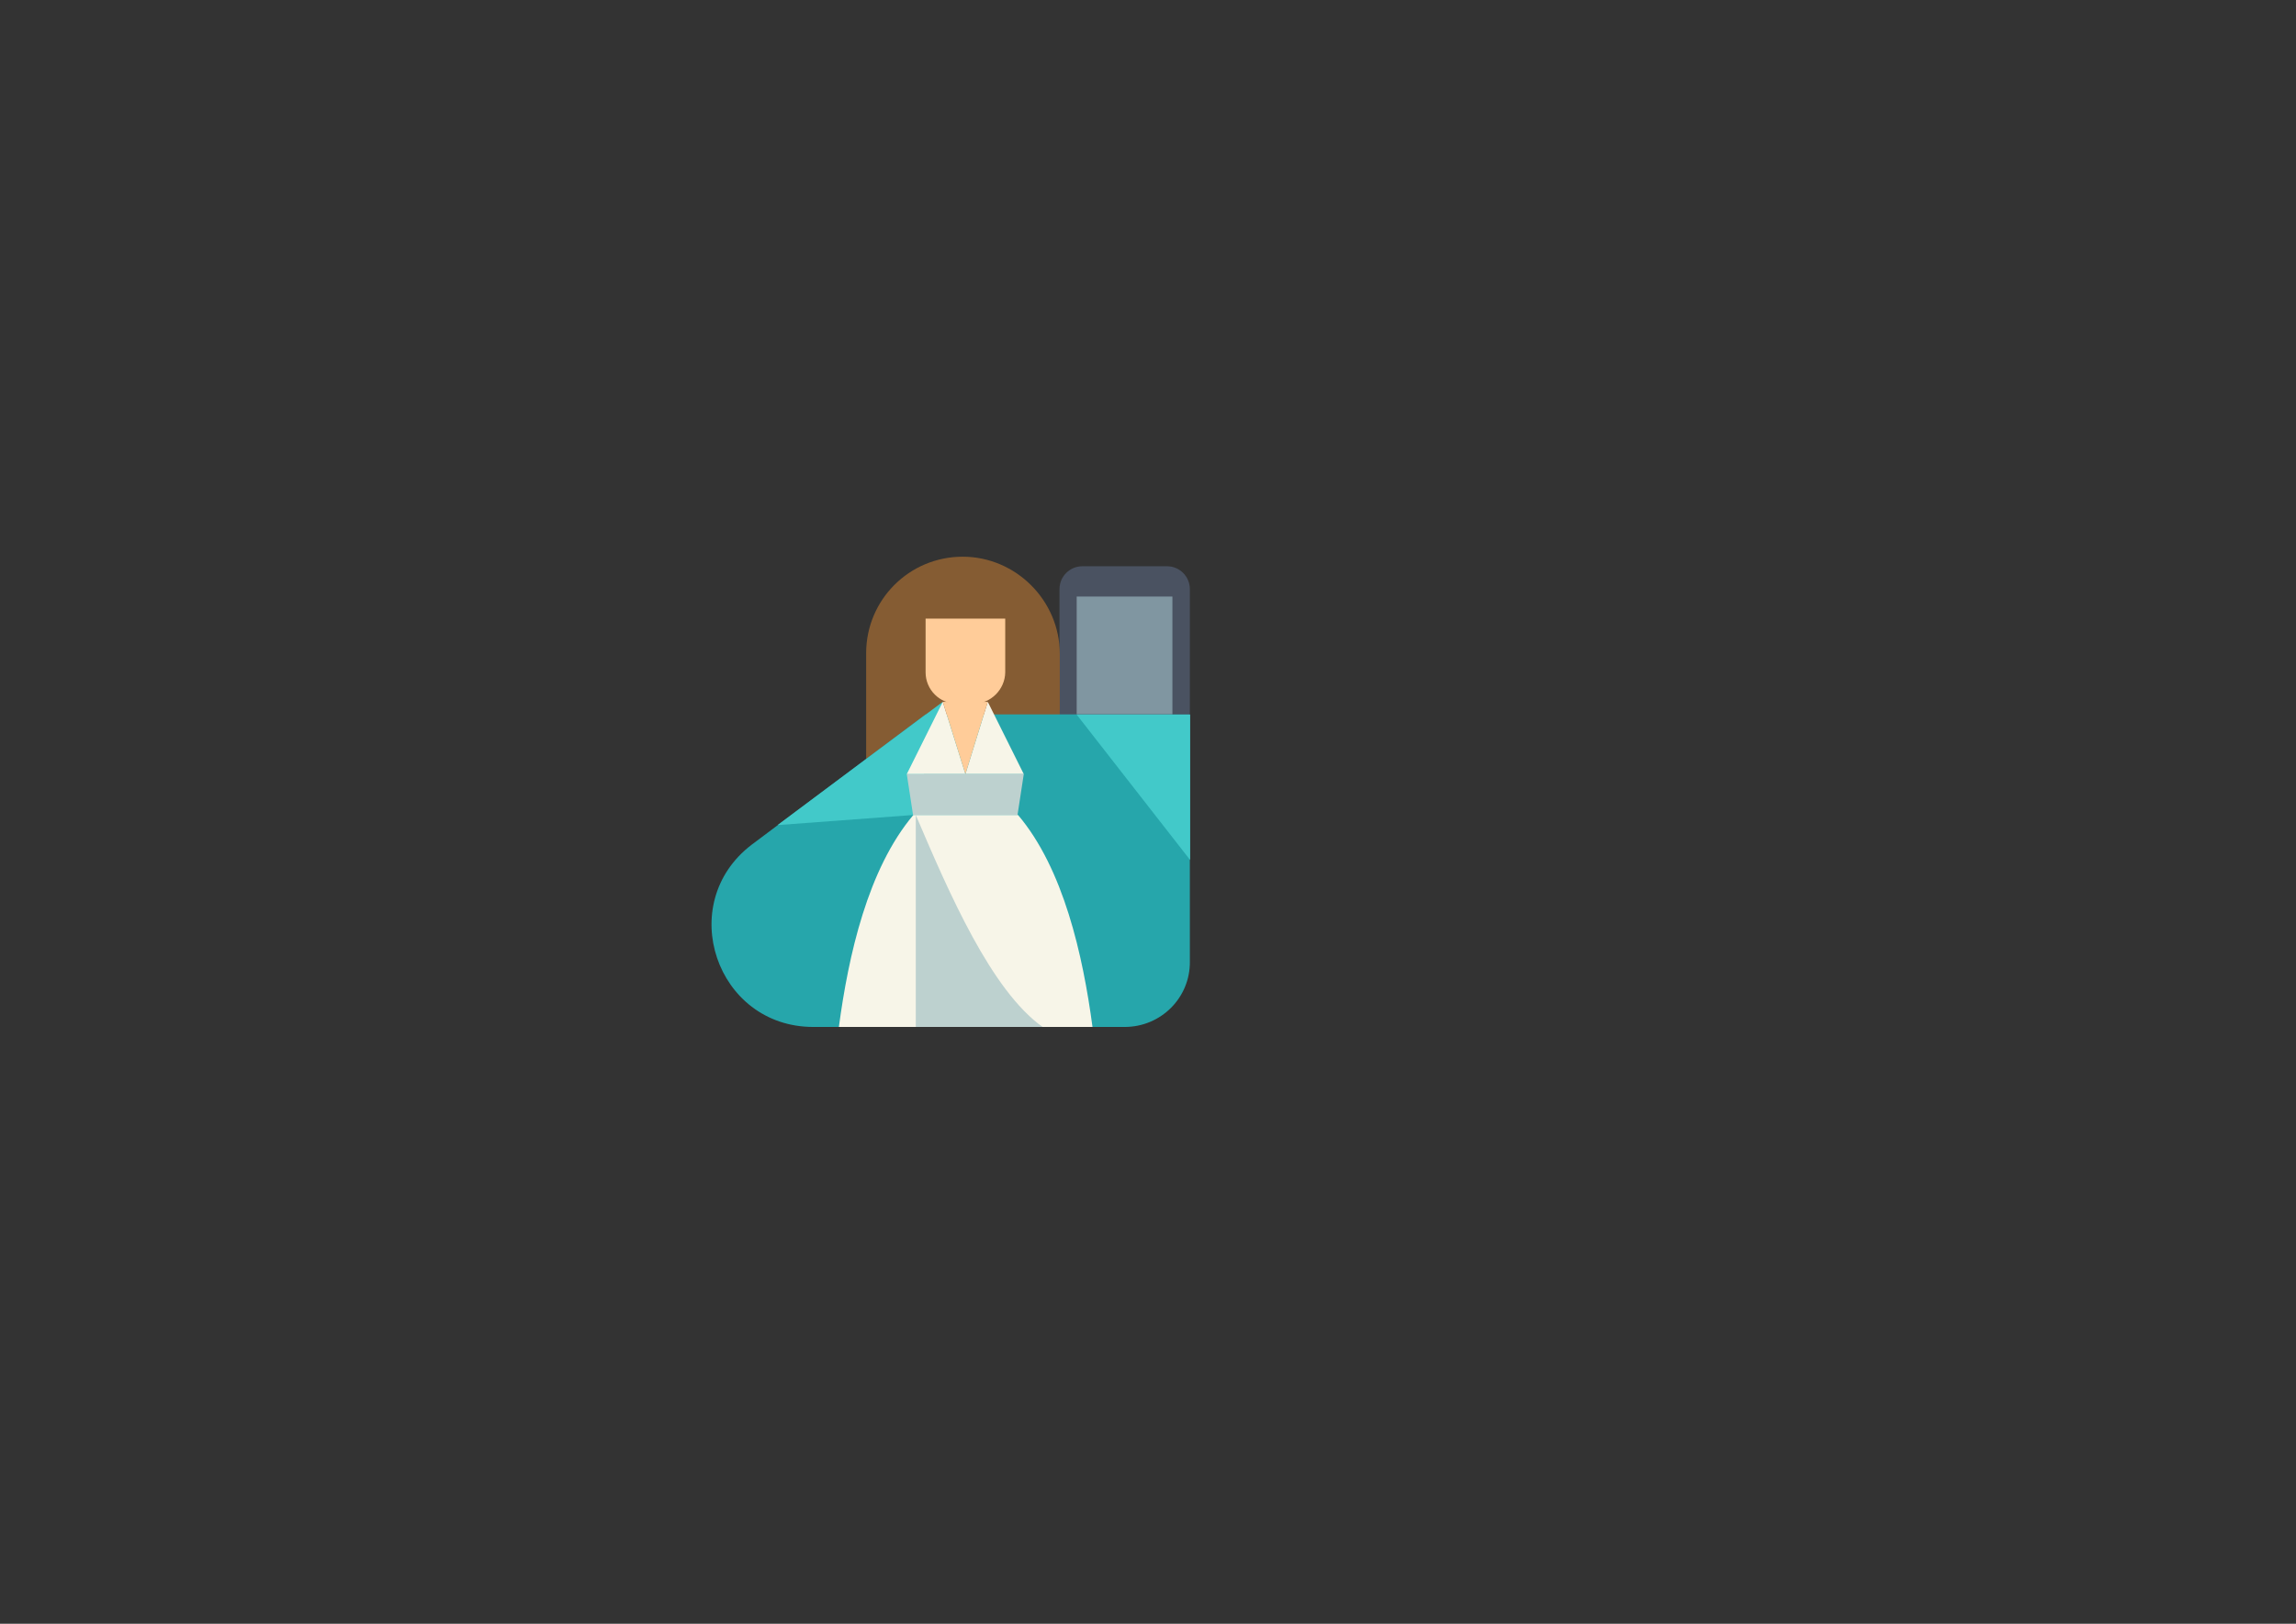 <?xml version="1.0" encoding="utf-8"?>
<!-- Generator: Adobe Illustrator 18.0.0, SVG Export Plug-In . SVG Version: 6.00 Build 0)  -->
<!DOCTYPE svg PUBLIC "-//W3C//DTD SVG 1.1//EN" "http://www.w3.org/Graphics/SVG/1.1/DTD/svg11.dtd">
<svg version="1.1" id="Ebene_1" xmlns="http://www.w3.org/2000/svg" xmlns:xlink="http://www.w3.org/1999/xlink" x="0px" y="0px"
	 viewBox="0 0 841.9 595.3" enable-background="new 0 0 841.9 595.3" xml:space="preserve">
<rect x="0" y="0" width="841.9" height="595.3" fill="#333333" stroke="none"/>
<g>
	<g>
		<defs>
			<rect id="SVGID_7_" x="193.1" y="204.1" width="318.3" height="256.3"/>
		</defs>
		<clipPath id="SVGID_1_">
			<use xlink:href="#SVGID_7_"  overflow="visible"/>
		</clipPath>
	</g>
	<g>
		<defs>
			<rect id="SVGID_9_" x="193.1" y="204.1" width="318.3" height="256.3"/>
		</defs>
		<clipPath id="SVGID_2_">
			<use xlink:href="#SVGID_9_"  overflow="visible"/>
		</clipPath>
	</g>
	<g>
		<defs>
			<rect id="SVGID_11_" x="193.1" y="204.1" width="318.3" height="256.3"/>
		</defs>
		<clipPath id="SVGID_3_">
			<use xlink:href="#SVGID_11_"  overflow="visible"/>
		</clipPath>
		<path clip-path="url(#SVGID_3_)" fill="#4A5261" d="M436.4,262h-47.9V216c0-4.7,3.8-8.4,8.4-8.4h31c4.7,0,8.4,3.8,8.4,8.4V262z"/>
	</g>
	<rect x="394.8" y="218.7" fill="#8096A1" width="35.1" height="43.2"/>
	<path fill="#855C33" d="M317.6,239.5v61l71,0.2c0,0,0-57.3,0-61c0-19.5-16.1-35.6-35.6-35.6C333.4,204.1,317.6,219.9,317.6,239.5"
		/>
	<path fill="#26A6AB" d="M412.4,376.5H298.2c-35.6,0-50.9-45.2-22.6-66.8l63.8-47.8h96.9v90.7C436.4,365.8,425.7,376.5,412.4,376.5"
		/>
	<polygon fill="#42C9C9" points="334.8,298.8 285.1,302.5 345.7,257.3 	"/>
	<polygon fill="#F7F5E8" points="332.5,283.8 345.7,257.3 354,283.8 	"/>
	<polygon fill="#F7F5E8" points="354,283.8 362.2,257.3 375.4,283.8 	"/>
	<polygon fill="#BDD1CF" points="373.1,298.8 334.8,298.8 332.5,283.8 375.4,283.8 	"/>
	<path fill="#F7F5E8" d="M400.6,376.5c-3.5-26.2-10.6-58-27.3-77.7h-0.2h-19h-19h-0.2c-16.7,19.8-23.8,51.5-27.3,77.7H400.6z"/>
	<path fill="#FFCC99" d="M357,258h-6.1c-6.4,0-11.5-5.2-11.5-11.5v-19.7h29.2v19.7C368.5,252.8,363.3,258,357,258"/>
	<path fill="#BDD1CF" d="M335.8,376.5v-77.7c12.4,29.1,27.7,64.3,46.5,77.7H335.8z"/>
	<polygon fill="#FFCC99" points="345.7,257.3 354,283.8 362.2,257.3 	"/>
	<polygon fill="#42C9C9" points="394.8,262 436.4,262 436.4,315.3 	"/>
</g>
</svg>
